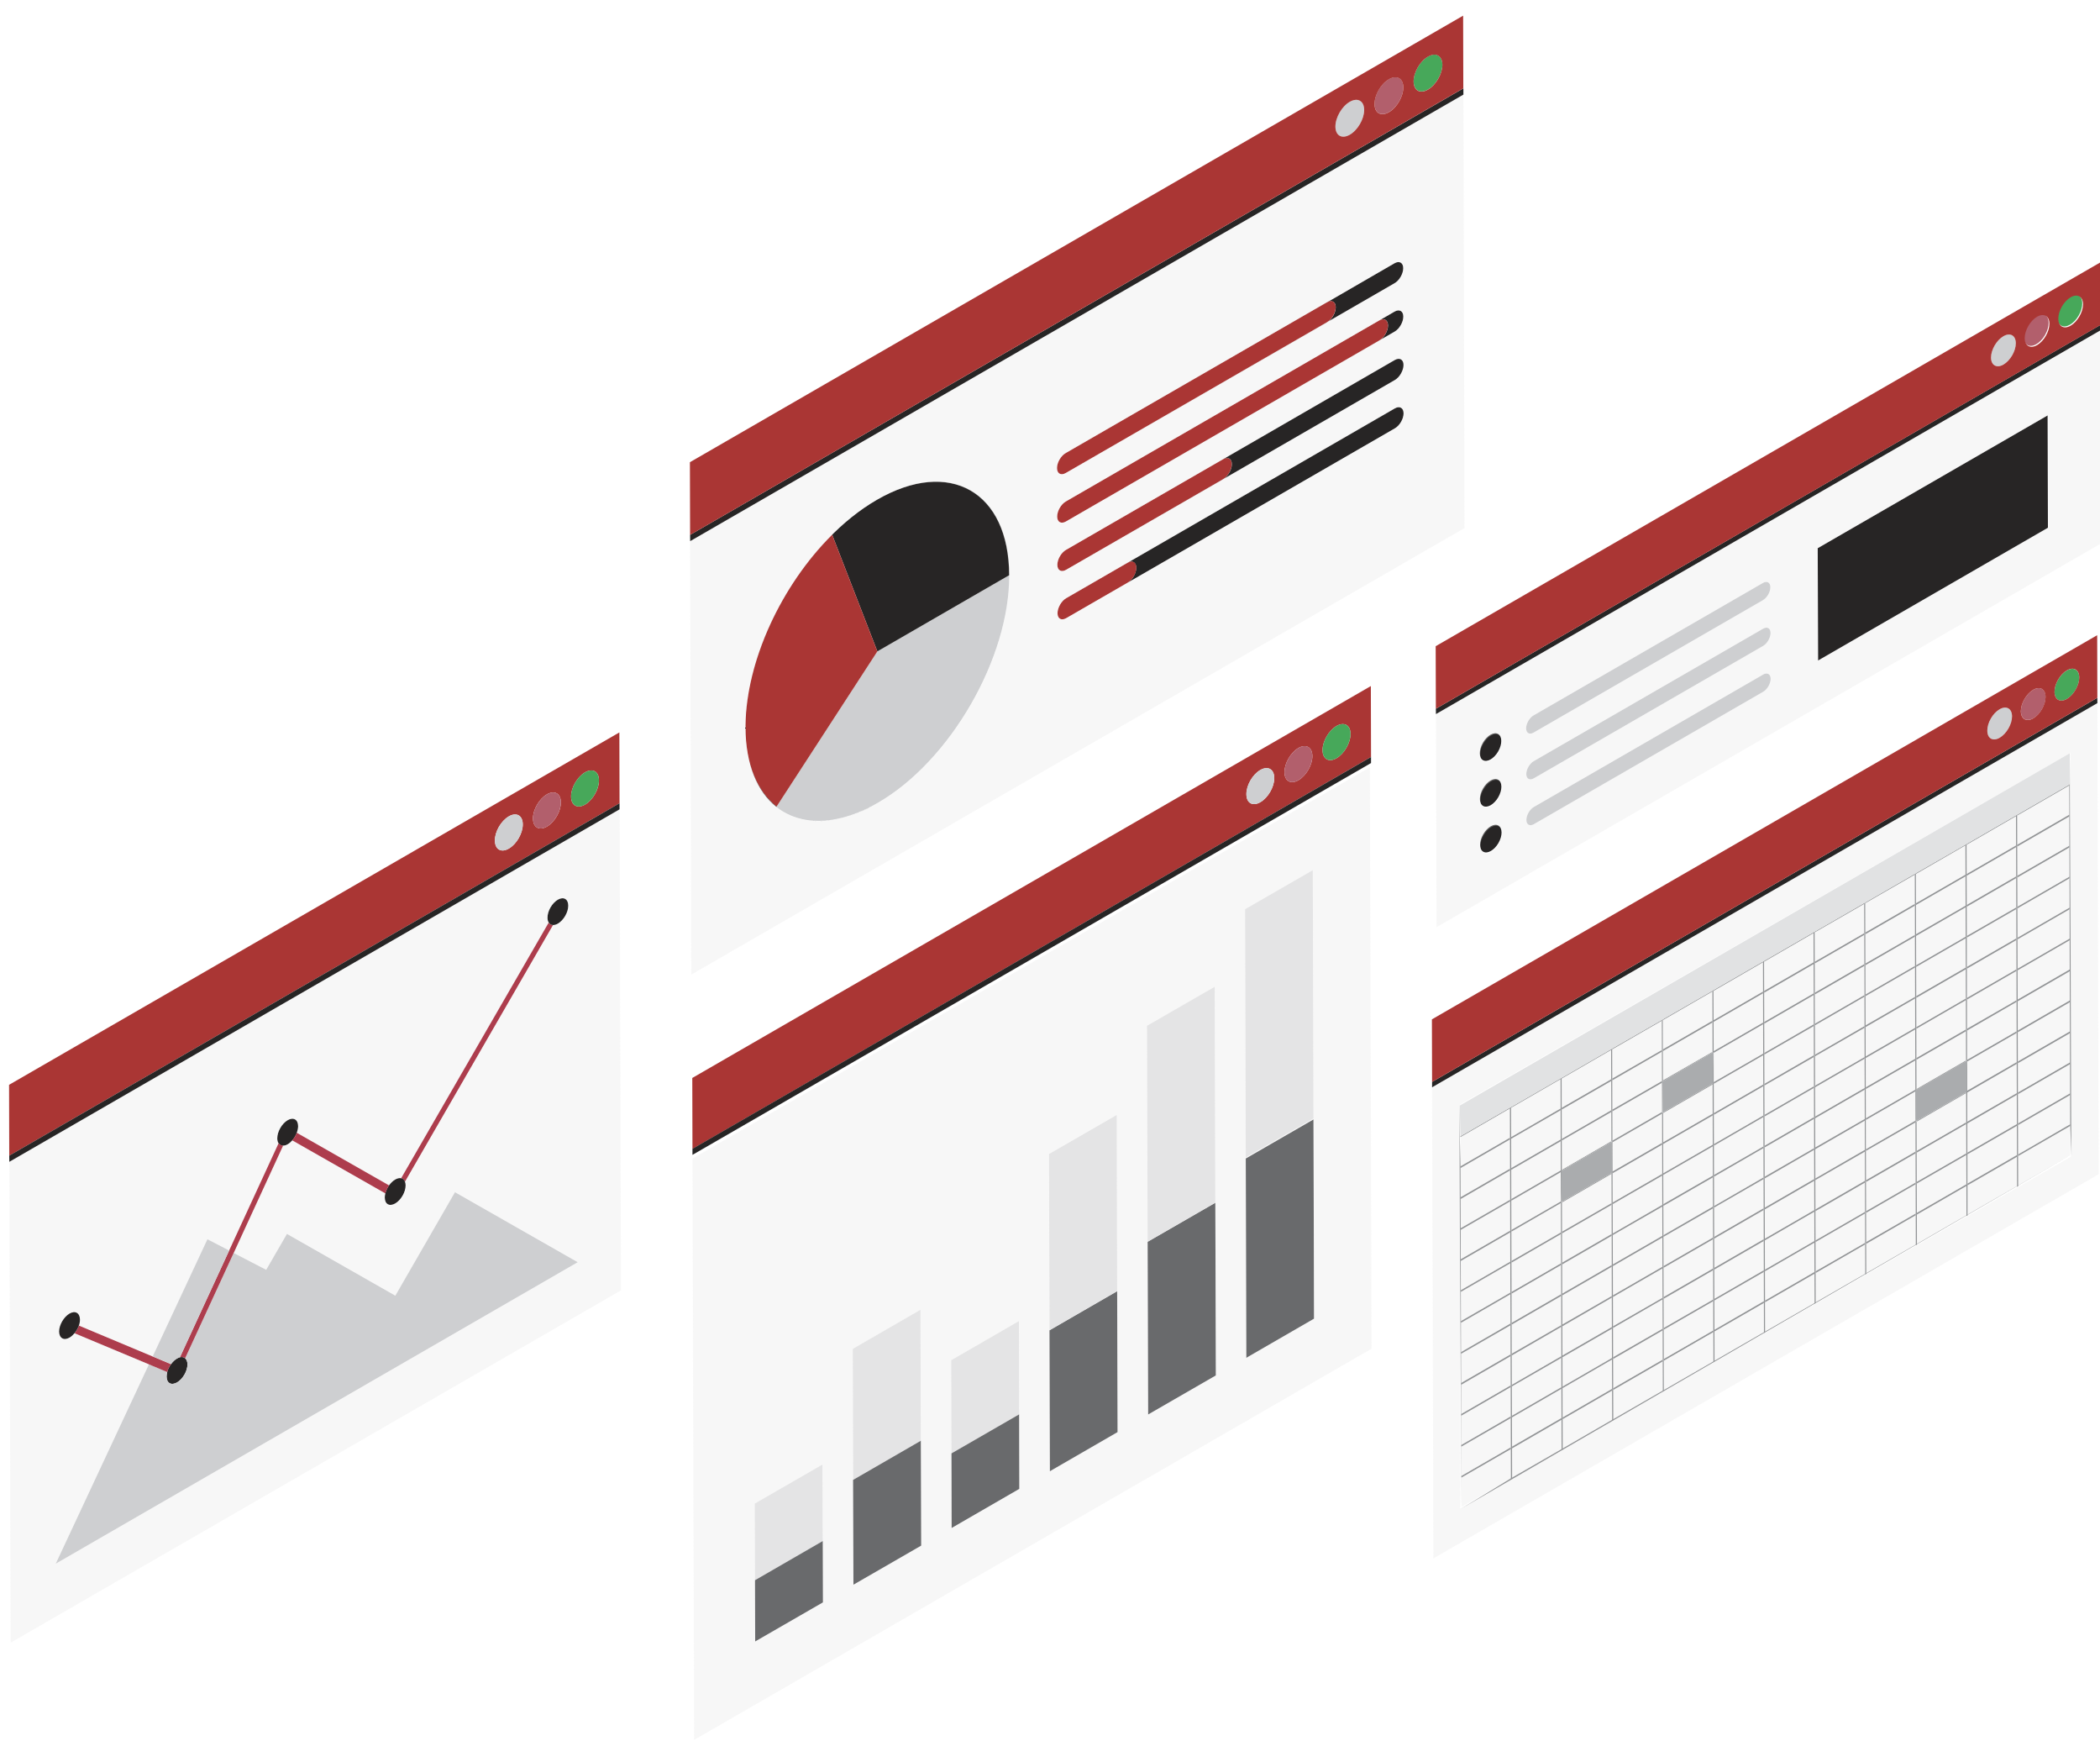 <?xml version="1.0" encoding="utf-8"?>
<!-- Generator: Adobe Illustrator 24.0.3, SVG Export Plug-In . SVG Version: 6.00 Build 0)  -->
<svg version="1.1" xmlns="http://www.w3.org/2000/svg" xmlns:xlink="http://www.w3.org/1999/xlink" x="0px" y="0px"
	 viewBox="0 0 238.73 198.41" style="enable-background:new 0 0 238.73 198.41;" xml:space="preserve">
<style type="text/css">
	.st0{fill:#272525;}
	.st1{fill:#AA3634;}
	.st2{enable-background:new    ;}
	.st3{fill:#CECFD1;}
	.st4{opacity:0.31;fill:#E6E6E7;}
	.st5{fill:#B25F6C;}
	.st6{fill:#47A85A;}
	.st7{fill:#AD3D4D;}
	.st8{fill:#E4E4E5;}
	.st9{fill:#696A6C;}
	.st10{fill:#929496;}
	.st11{fill:#AAACAE;}
	.st12{fill:#E1E2E3;}
</style>
<g id="BACKGROUND">
</g>
<g id="OBJECTS">
	<g id="Capa_4">
	</g>
	<g>
		<g>
			<g>
				<path class="st0" d="M99.59,91.36c0.07-0.04,0.13-0.08,0.2-0.11C99.72,91.29,99.65,91.33,99.59,91.36
					C99.59,91.36,99.59,91.36,99.59,91.36z"/>
			</g>
			<g>
				<path class="st0" d="M99.19,91.58c0.04-0.02,0.08-0.04,0.12-0.06c0.02-0.01,0.04-0.02,0.05-0.03c-0.07,0.04-0.14,0.08-0.21,0.11
					C99.16,91.6,99.18,91.59,99.19,91.58z"/>
			</g>
			<g>
				<path class="st0" d="M158.57,46.41c0.54-0.31,0.99-0.06,0.99,0.57c0,0.62-0.44,1.39-0.99,1.7l-37.37,21.58
					c-0.54,0.31-0.99,0.07-0.99-0.56c0,0.62,0.45,0.87,0.99,0.56l6.98-4.03c0.54-0.31,0.99-1.08,0.99-1.7
					c0-0.62-0.45-0.88-0.99-0.57L158.57,46.41z"/>
			</g>
			<g>
				<path class="st1" d="M139.04,52.19c0.55-0.32,0.99-0.07,0.99,0.56c0,0.62-0.44,1.39-0.99,1.71l-17.85,10.3
					c-0.54,0.31-0.99,0.06-0.99-0.57c0-0.62,0.44-1.39,0.99-1.7L139.04,52.19z"/>
			</g>
			<g class="st2">
				<g>
					<path class="st1" d="M128.19,63.95c0.54-0.31,0.99-0.06,0.99,0.57c0,0.62-0.44,1.39-0.99,1.7l-6.98,4.03
						c-0.54,0.31-0.99,0.07-0.99-0.56c0-0.62,0.44-1.4,0.99-1.71L128.19,63.95z"/>
				</g>
				<g>
					<path class="st3" d="M153.44,11.57c0.9-0.52,1.64-0.11,1.64,0.93c0,1.03-0.73,2.29-1.63,2.81s-1.64,0.11-1.64-0.93
						C151.81,13.35,152.54,12.09,153.44,11.57z"/>
				</g>
				<g>
					<path class="st0" d="M158.54,35.41c0.54-0.31,0.99-0.06,0.99,0.57c0,0.62-0.44,1.4-0.99,1.71l-37.37,21.58
						c-0.54,0.31-0.99,0.06-0.99-0.57c0,0.62,0.45,0.88,0.99,0.57L156.8,38.7c0.54-0.31,0.99-1.08,0.99-1.71s-0.45-0.88-0.99-0.57
						L158.54,35.41z"/>
				</g>
				<g>
					<path class="st1" d="M156.79,36.42c0.54-0.31,0.99-0.06,0.99,0.57s-0.44,1.4-0.99,1.71l-35.62,20.57
						c-0.54,0.31-0.99,0.06-0.99-0.57c0-0.62,0.44-1.4,0.99-1.71L156.79,36.42z"/>
				</g>
				<g>
					<path class="st0" d="M99.38,91.48c0,0,0.01,0,0.01-0.01c0.03-0.02,0.06-0.03,0.09-0.05C99.44,91.44,99.41,91.46,99.38,91.48z"
						/>
				</g>
				<g>
					<path class="st0" d="M158.53,29.92c0.54-0.31,0.99-0.07,0.99,0.56s-0.44,1.4-0.99,1.71l-37.37,21.58
						c-0.54,0.31-0.99,0.06-0.99-0.57c0,0.62,0.45,0.88,0.99,0.57l29.7-17.14c0.54-0.31,0.99-1.08,0.99-1.71
						c0-0.62-0.45-0.87-0.99-0.56L158.53,29.92z"/>
				</g>
				<g>
					<path class="st1" d="M150.85,34.35c0.54-0.31,0.99-0.07,0.99,0.56c0,0.62-0.44,1.4-0.99,1.71l-29.7,17.14
						c-0.54,0.31-0.99,0.06-0.99-0.57c0-0.62,0.44-1.39,0.99-1.7L150.85,34.35z"/>
				</g>
				<g>
					<path class="st0" d="M98.95,91.71c0.03-0.01,0.05-0.03,0.08-0.04c-0.01,0-0.02,0.01-0.03,0.01
						C98.98,91.69,98.96,91.7,98.95,91.71z"/>
				</g>
				<g>
					<path class="st3" d="M114.73,65.37c0.03,9.45-6.72,21.13-14.94,25.87c-0.07,0.04-0.13,0.08-0.2,0.11
						c-0.12,0.06-0.16,0.09-0.2,0.11c-0.12,0.07-0.16,0.09-0.2,0.11c-0.03,0.02-0.06,0.03-0.1,0.05c-0.03,0.02-0.06,0.03-0.1,0.05
						c-0.04,0.02-0.07,0.04-0.11,0.06c-0.03,0.01-0.05,0.03-0.08,0.04c-0.04,0.02-0.09,0.04-0.13,0.06
						c-0.11,0.05-0.16,0.08-0.21,0.1c-2.45,1.16-4.78,1.58-6.81,1.25c-0.08-0.01-0.1-0.02-0.13-0.02c-1.21-0.22-2.32-0.7-3.27-1.46
						l11.49-17.68L114.73,65.37z"/>
				</g>
				<g>
					<path class="st0" d="M99.52,91.4c0.01-0.01,0.03-0.01,0.04-0.02c-0.03,0.01-0.05,0.03-0.08,0.04
						C99.49,91.42,99.5,91.41,99.52,91.4z"/>
				</g>
				<g>
					<path class="st0" d="M99.15,91.6c-0.04,0.02-0.08,0.04-0.12,0.06c0.02-0.01,0.05-0.02,0.07-0.04
						C99.11,91.62,99.13,91.61,99.15,91.6z"/>
				</g>
				<g>
					<path class="st0" d="M99.69,56.8c8.27-4.78,15.01-0.94,15.04,8.57l-14.99,8.66L94.6,60.77c-5.53,5.49-9.34,13.53-9.8,20.47
						C85.4,72.02,91.83,61.34,99.69,56.8z"/>
				</g>
				<g>
					<path class="st1" d="M94.6,60.77l5.14,13.26L88.28,91.67c-2.19-1.73-3.52-4.82-3.53-8.99c0-0.1,0-0.21,0-0.31
						C84.86,75.15,88.78,66.55,94.6,60.77z"/>
				</g>
				<g>
					<path class="st4" d="M166.36,10.75L78.45,61.5l0.14,49.26l87.9-50.75L166.36,10.75z M99.79,91.25
						c-0.05,0.03-0.11,0.06-0.18,0.1c-0.01,0-0.01,0.01-0.02,0.01c-0.01,0-0.02,0.01-0.02,0.01c0,0-0.01,0-0.01,0.01
						c-0.04,0.02-0.08,0.04-0.13,0.07c-0.01,0.01-0.03,0.01-0.04,0.02c0,0-0.01,0-0.01,0.01c-0.01,0-0.01,0.01-0.02,0.01
						c-0.01,0-0.02,0.01-0.02,0.01c-0.08,0.04-0.11,0.06-0.15,0.08c-0.02,0.01-0.03,0.02-0.05,0.03c-0.04,0.02-0.08,0.04-0.12,0.06
						c-0.01,0.01-0.02,0.01-0.03,0.02c-0.02,0.01-0.03,0.02-0.05,0.03c-1.87,0.96-3.66,1.48-5.3,1.58c0,0,0,0,0,0
						c-0.12,0.01-0.23,0.01-0.35,0.01c-0.04,0-0.07,0-0.11,0c-0.09,0-0.19,0-0.28,0c-0.06,0-0.11,0-0.17,0c-0.06,0-0.12,0-0.17-0.01
						c-0.08,0-0.17-0.01-0.25-0.02c-0.05,0-0.1-0.01-0.15-0.01c-0.07-0.01-0.14-0.02-0.22-0.02c-0.08-0.01-0.16-0.02-0.24-0.03
						c-0.02,0-0.04,0-0.05-0.01c-0.02,0-0.03,0-0.04-0.01c0,0,0,0-0.01,0c-0.01,0-0.02,0-0.03-0.01c-0.01,0-0.03,0-0.04-0.01
						c-0.01,0-0.01,0-0.02,0c-0.23-0.04-0.45-0.09-0.67-0.15c-0.95-0.26-1.82-0.7-2.6-1.31l0,0c-2.18-1.73-3.49-4.82-3.51-9.02
						c0-0.1,0-0.21,0-0.37c0.14-9.44,6.77-20.79,14.94-25.51c8.27-4.78,15.01-0.94,15.04,8.57
						C114.76,74.88,108.06,86.47,99.79,91.25 M121.16,51.49l29.7-17.14l7.67-4.43c0.54-0.31,0.99-0.07,0.99,0.56
						c0,0.62-0.44,1.4-0.99,1.71l-37.37,21.58c-0.54,0.31-0.99,0.06-0.99-0.57C120.17,52.57,120.62,51.81,121.16,51.49
						 M121.17,56.99l35.62-20.57l1.75-1.01c0.54-0.31,0.99-0.06,0.99,0.57c0,0.62-0.44,1.4-0.99,1.71l-37.37,21.58
						c-0.54,0.31-0.99,0.06-0.99-0.57C120.19,58.07,120.63,57.3,121.17,56.99 M121.19,62.49l17.85-10.3l19.52-11.27
						c0.54-0.31,0.99-0.07,0.99,0.56s-0.44,1.4-0.99,1.71L121.2,64.76c-0.54,0.31-0.99,0.06-0.99-0.57
						C120.2,63.57,120.65,62.8,121.19,62.49 M158.58,48.68l-37.37,21.58c-0.54,0.31-0.99,0.07-0.99-0.56c0-0.62,0.44-1.4,0.99-1.71
						l6.98-4.03l30.38-17.54c0.54-0.31,0.99-0.06,0.99,0.57C159.57,47.6,159.12,48.36,158.58,48.68"/>
				</g>
				<g>
					<path class="st0" d="M158.56,40.92c0.54-0.31,0.99-0.07,0.99,0.56c0,0.62-0.44,1.4-0.99,1.71L121.2,64.76
						c-0.54,0.31-0.99,0.06-0.99-0.57c0,0.62,0.45,0.88,0.99,0.57l17.85-10.3c0.55-0.32,0.99-1.08,0.99-1.71
						c0-0.62-0.44-0.88-0.99-0.56L158.56,40.92z"/>
				</g>
				<g>
					<path class="st0" d="M98.81,91.78c0.03-0.01,0.05-0.03,0.08-0.04c0.02-0.01,0.04-0.02,0.06-0.03
						c-2.68,1.37-5.17,1.84-7.29,1.49c2.03,0.33,4.36-0.09,6.79-1.24c0.01,0,0.02-0.01,0.02-0.01c0.05-0.02,0.1-0.05,0.15-0.07
						c0.02-0.01,0.04-0.02,0.06-0.03C98.72,91.82,98.76,91.8,98.81,91.78z"/>
				</g>
				<g>
					<path class="st0" d="M88.26,91.7c-2.18-1.73-3.49-4.82-3.51-9.02c0.01,4.17,1.34,7.25,3.53,8.99L88.26,91.7z"/>
				</g>
				<g>
					<path class="st0" d="M84.76,81.93c0,0.13-0.01,0.26-0.01,0.39C84.75,82.19,84.76,82.06,84.76,81.93z"/>
				</g>
				<g>
					<path class="st0" d="M84.77,81.76c0,0.06,0,0.11-0.01,0.17C84.76,81.87,84.77,81.81,84.77,81.76z"/>
				</g>
				<g>
					<path class="st0" d="M84.78,81.55c0,0.07-0.01,0.14-0.01,0.2C84.77,81.69,84.78,81.62,84.78,81.55z"/>
				</g>
				<g>
					<path class="st0" d="M84.79,81.32c0,0.08-0.01,0.15-0.01,0.23C84.78,81.48,84.79,81.4,84.79,81.32z"/>
				</g>
				<g>
					<polygon class="st0" points="166.36,10.04 166.36,10.75 78.46,61.5 78.45,60.79 					"/>
				</g>
			</g>
			<g>
				<path class="st5" d="M157.89,9c0.9-0.52,1.64-0.11,1.64,0.93c0,1.03-0.73,2.29-1.63,2.81c-0.91,0.52-1.64,0.11-1.64-0.93
					C156.25,10.78,156.98,9.52,157.89,9z"/>
			</g>
			<g>
				<path class="st6" d="M162.33,6.43c0.9-0.52,1.64-0.11,1.64,0.93c0,1.03-0.73,2.29-1.63,2.81c-0.91,0.52-1.64,0.11-1.64-0.93
					C160.7,8.21,161.42,6.96,162.33,6.43z"/>
			</g>
			<g>
				<path class="st1" d="M78.43,52.53l87.9-50.75l0.02,8.26l-87.9,50.75L78.43,52.53z M153.45,15.31c0.9-0.52,1.63-1.78,1.63-2.81
					c0-1.04-0.74-1.45-1.64-0.93c-0.9,0.52-1.63,1.78-1.63,2.82C151.82,15.42,152.55,15.83,153.45,15.31 M157.9,12.75
					c0.9-0.52,1.63-1.78,1.63-2.81c0-1.04-0.74-1.45-1.64-0.93c-0.91,0.52-1.63,1.78-1.63,2.82
					C156.26,12.86,156.99,13.27,157.9,12.75 M162.34,10.18c0.9-0.52,1.63-1.78,1.63-2.81c0-1.04-0.74-1.45-1.64-0.93
					c-0.91,0.52-1.63,1.78-1.63,2.82C160.7,10.29,161.43,10.71,162.34,10.18"/>
			</g>
		</g>
	</g>
	<g>
		<g>
			<g>
				<path class="st0" d="M20.13,154.39c0.12-0.07,0.23-0.11,0.33-0.14c0.24-0.06,0.44-0.01,0.59,0.12c0.16,0.14,0.26,0.38,0.26,0.7
					c0,0.75-0.53,1.66-1.18,2.04c-0.66,0.38-1.19,0.08-1.19-0.67c0-0.17,0.03-0.34,0.07-0.52c0.08-0.31,0.24-0.62,0.43-0.89
					C19.64,154.76,19.87,154.54,20.13,154.39z"/>
			</g>
			<g class="st2">
				<g>
					<path class="st7" d="M62.37,104.85c0.11,0.18,0.29,0.28,0.5,0.28L46.04,134.3c-0.09-0.22-0.24-0.35-0.44-0.4L62.37,104.85z"/>
				</g>
				<g>
					<path class="st0" d="M44.93,134.05c0.25-0.14,0.48-0.19,0.67-0.15c0.2,0.04,0.35,0.18,0.44,0.4c0.05,0.12,0.07,0.26,0.07,0.43
						c0,0.75-0.53,1.66-1.18,2.04c-0.66,0.38-1.19,0.08-1.19-0.67c0-0.15,0.02-0.31,0.06-0.47c0.08-0.31,0.23-0.63,0.42-0.91
						C44.42,134.44,44.66,134.21,44.93,134.05z"/>
				</g>
				<g>
					<path class="st0" d="M63.41,102.25c0.66-0.38,1.19-0.08,1.19,0.68c0,0.75-0.53,1.66-1.18,2.04c-0.2,0.11-0.38,0.16-0.54,0.16
						c-0.21,0-0.39-0.1-0.5-0.28c-0.09-0.14-0.14-0.32-0.14-0.55C62.23,103.54,62.76,102.63,63.41,102.25z"/>
				</g>
				<g>
					<path class="st1" d="M1.03,123.29l69.38-40.05l0.02,8.05L1.05,131.34L1.03,123.29z M57.85,96.44c0.88-0.51,1.59-1.74,1.58-2.75
						c0-1.01-0.71-1.42-1.59-0.91c-0.88,0.51-1.59,1.74-1.58,2.74C56.26,96.54,56.97,96.95,57.85,96.44 M62.18,93.94
						c0.88-0.51,1.59-1.74,1.58-2.75c0-1.01-0.71-1.42-1.59-0.91c-0.88,0.51-1.59,1.74-1.58,2.74
						C60.59,94.04,61.3,94.45,62.18,93.94 M66.51,91.44c0.88-0.51,1.59-1.74,1.58-2.75c0-1.01-0.71-1.42-1.59-0.91
						c-0.87,0.51-1.59,1.74-1.58,2.74C64.92,91.54,65.63,91.95,66.51,91.44"/>
				</g>
				<g>
					<path class="st6" d="M66.5,87.78c0.88-0.51,1.59-0.1,1.59,0.91c0,1.01-0.7,2.24-1.58,2.75c-0.87,0.51-1.59,0.1-1.59-0.92
						C64.91,89.52,65.62,88.29,66.5,87.78z"/>
				</g>
				<g>
					<path class="st5" d="M62.17,90.28c0.88-0.51,1.59-0.1,1.59,0.91c0,1.01-0.7,2.24-1.58,2.75c-0.88,0.51-1.59,0.1-1.59-0.92
						C60.58,92.02,61.29,90.79,62.17,90.28z"/>
				</g>
				<g>
					<path class="st3" d="M57.84,92.78c0.88-0.51,1.59-0.1,1.59,0.91c0,1.01-0.7,2.24-1.58,2.75c-0.88,0.51-1.59,0.1-1.59-0.92
						C56.25,94.52,56.96,93.29,57.84,92.78z"/>
				</g>
				<g>
					<path class="st3" d="M51.72,135.49l13.96,7.96L6.33,177.72l10.6-22.67l2.08,0.87c-0.05,0.18-0.07,0.35-0.07,0.52
						c0,0.75,0.53,1.05,1.19,0.67c0.65-0.38,1.18-1.29,1.18-2.04c0-0.32-0.1-0.56-0.26-0.7l5.52-11.97l3.69,1.91l2.36-4.08
						l12.32,7.02L51.72,135.49z"/>
				</g>
				<g>
					<path class="st0" d="M32.7,127.31c0.65-0.38,1.19-0.08,1.19,0.68c0,0.24-0.06,0.5-0.15,0.76c-0.12,0.31-0.3,0.61-0.52,0.86
						c-0.16,0.18-0.33,0.33-0.51,0.43c-0.18,0.11-0.36,0.16-0.52,0.16c-0.22,0-0.4-0.09-0.52-0.26c-0.1-0.14-0.15-0.33-0.15-0.57
						C31.52,128.6,32.05,127.69,32.7,127.31z"/>
				</g>
				<g>
					<path class="st7" d="M8.97,150.65l8.38,3.51l2.09,0.88c-0.2,0.27-0.35,0.58-0.43,0.89l-2.08-0.87l-8.45-3.53
						C8.69,151.26,8.86,150.96,8.97,150.65z"/>
				</g>
				<g>
					<path class="st4" d="M1.06,132.04l69.38-40.05l0.15,54.66L1.21,186.69L1.06,132.04z M6.33,177.72l59.36-34.27l-13.96-7.96
						l-6.78,11.76l-12.32-7.02l-2.36,4.08l-3.69-1.91l5.62-12.2c0.16,0,0.33-0.05,0.52-0.16c0.18-0.11,0.36-0.26,0.51-0.43
						l10.58,6.03c-0.04,0.16-0.06,0.32-0.06,0.47c0,0.75,0.53,1.05,1.19,0.67c0.65-0.38,1.18-1.29,1.18-2.04
						c0-0.17-0.03-0.31-0.07-0.43l16.84-29.17c0.16,0,0.35-0.05,0.54-0.16c0.66-0.38,1.19-1.29,1.18-2.04
						c0-0.76-0.53-1.06-1.19-0.68c-0.65,0.38-1.18,1.29-1.18,2.05c0,0.23,0.05,0.41,0.14,0.55L45.6,133.91
						c-0.19-0.04-0.42,0-0.67,0.15c-0.26,0.15-0.51,0.39-0.7,0.67l-10.49-5.98c0.1-0.25,0.15-0.51,0.15-0.76
						c0-0.76-0.54-1.05-1.19-0.68c-0.65,0.38-1.18,1.29-1.18,2.05c0,0.24,0.06,0.43,0.15,0.57l-5.62,12.2l-2.47-1.28l-6.22,13.31
						l-8.38-3.51c0.08-0.23,0.12-0.46,0.12-0.67c0-0.75-0.53-1.06-1.19-0.68s-1.18,1.3-1.18,2.05c0,0.75,0.53,1.05,1.19,0.68
						c0.21-0.12,0.4-0.29,0.57-0.5l8.45,3.53L6.33,177.72"/>
				</g>
				<g>
					<path class="st7" d="M33.22,129.6c0.22-0.25,0.4-0.55,0.52-0.86l10.49,5.98c-0.19,0.28-0.34,0.6-0.42,0.91L33.22,129.6z"/>
				</g>
				<g>
					<path class="st7" d="M31.67,129.93c0.12,0.17,0.3,0.27,0.52,0.26l-5.62,12.2l-5.52,11.97c-0.15-0.13-0.36-0.17-0.59-0.12
						l5.59-12.12L31.67,129.93z"/>
				</g>
				<g>
					<path class="st3" d="M20.13,154.39c-0.25,0.15-0.49,0.37-0.68,0.64l-2.09-0.88l6.22-13.31l2.47,1.28l-5.59,12.12
						C20.35,154.28,20.24,154.32,20.13,154.39z"/>
				</g>
				<g>
					<path class="st0" d="M7.9,149.29c0.65-0.38,1.18-0.07,1.19,0.68c0,0.22-0.04,0.45-0.12,0.67c-0.11,0.31-0.28,0.61-0.49,0.87
						c-0.17,0.2-0.36,0.38-0.57,0.5c-0.65,0.38-1.18,0.07-1.19-0.68C6.72,150.59,7.25,149.67,7.9,149.29z"/>
				</g>
				<g>
					<polygon class="st0" points="70.43,91.29 70.43,91.98 1.06,132.04 1.05,131.34 					"/>
				</g>
			</g>
		</g>
	</g>
	<g>
		<g>
			<g>
				<path class="st3" d="M200.41,66.25c0.47-0.27,0.85-0.05,0.85,0.49c0,0.54-0.38,1.2-0.85,1.47l-26.07,15.05
					c-0.47,0.27-0.85,0.05-0.85-0.49c0-0.54,0.38-1.2,0.85-1.47L200.41,66.25z"/>
			</g>
			<g>
				<path class="st3" d="M200.44,76.66c0.47-0.27,0.85-0.05,0.85,0.49c0,0.54-0.38,1.2-0.85,1.47l-26.07,15.05
					c-0.47,0.27-0.85,0.05-0.85-0.49c0-0.54,0.38-1.2,0.85-1.47L200.44,76.66z"/>
			</g>
			<g>
				<path class="st3" d="M200.43,71.45c0.47-0.27,0.85-0.05,0.85,0.49c0,0.54-0.38,1.2-0.85,1.47l-26.07,15.05
					c-0.47,0.27-0.85,0.05-0.85-0.49c0-0.54,0.38-1.2,0.85-1.47L200.43,71.45z"/>
			</g>
			<g>
				<polygon class="st0" points="232.78,47.21 232.81,59.98 206.68,75.07 206.64,62.3 				"/>
			</g>
			<g>
				<polygon class="st0" points="238.86,36.88 238.86,37.5 163.24,81.16 163.23,80.55 				"/>
			</g>
			<g>
				<path class="st3" d="M227.75,38.2c0.77-0.45,1.41-0.08,1.41,0.8c0,0.9-0.63,1.98-1.4,2.42c-0.78,0.45-1.41,0.1-1.42-0.8
					C226.34,39.74,226.97,38.65,227.75,38.2z"/>
			</g>
			<g>
				
					<ellipse transform="matrix(0.502 -0.865 0.865 0.502 82.703 218.93)" class="st5" cx="231.57" cy="37.61" rx="1.98" ry="1.15"/>
			</g>
			<g>
				
					<ellipse transform="matrix(0.502 -0.865 0.865 0.502 86.516 221.139)" class="st6" cx="235.4" cy="35.4" rx="1.98" ry="1.15"/>
			</g>
			<g>
				<path class="st1" d="M163.21,73.44l75.63-43.66l0.02,7.11l-75.63,43.66L163.21,73.44z M227.76,41.43
					c0.77-0.45,1.4-1.53,1.4-2.42c0-0.89-0.64-1.25-1.41-0.8c-0.78,0.45-1.41,1.54-1.41,2.43
					C226.35,41.52,226.98,41.88,227.76,41.43 M231.58,39.22c0.78-0.45,1.4-1.53,1.4-2.42c0-0.89-0.63-1.25-1.41-0.8
					c-0.77,0.45-1.4,1.54-1.4,2.42C230.17,39.31,230.8,39.67,231.58,39.22 M235.4,37.01c0.77-0.45,1.4-1.53,1.4-2.42
					c0-0.89-0.64-1.25-1.41-0.8c-0.78,0.45-1.4,1.54-1.4,2.42C234,37.11,234.62,37.46,235.4,37.01"/>
			</g>
			<g>
				
					<ellipse transform="matrix(0.502 -0.865 0.865 0.502 10.829 188.838)" class="st0" cx="169.49" cy="85.01" rx="1.72" ry="1"/>
			</g>
			<g>
				
					<ellipse transform="matrix(0.502 -0.865 0.865 0.502 6.338 191.438)" class="st0" cx="169.5" cy="90.21" rx="1.72" ry="1"/>
			</g>
			<g>
				
					<ellipse transform="matrix(0.502 -0.865 0.865 0.502 1.842 194.043)" class="st0" cx="169.52" cy="95.42" rx="1.72" ry="1"/>
			</g>
			<g>
				<path class="st4" d="M163.24,81.16l75.63-43.66l0.07,24.21l-75.63,43.66L163.24,81.16z M232.81,59.98l-0.04-12.77L206.64,62.3
					l0.04,12.77L232.81,59.98 M200.43,73.41c0.47-0.27,0.85-0.93,0.85-1.47c0-0.54-0.39-0.76-0.85-0.49L174.36,86.5
					c-0.47,0.27-0.85,0.93-0.85,1.47c0,0.54,0.39,0.75,0.85,0.49L200.43,73.41 M200.42,68.2c0.47-0.27,0.85-0.93,0.85-1.47
					c0-0.54-0.39-0.75-0.85-0.49L174.35,81.3c-0.47,0.27-0.85,0.93-0.85,1.47c0,0.54,0.39,0.75,0.85,0.49L200.42,68.2 M200.45,78.61
					c0.47-0.27,0.85-0.93,0.85-1.47c0-0.54-0.39-0.75-0.85-0.49l-26.07,15.05c-0.47,0.27-0.85,0.93-0.85,1.47
					c0,0.54,0.39,0.75,0.85,0.49L200.45,78.61 M169.49,86.41c0.68-0.39,1.22-1.34,1.22-2.11c0-0.78-0.55-1.09-1.22-0.7
					c-0.67,0.39-1.22,1.33-1.22,2.11C168.27,86.48,168.82,86.8,169.49,86.41 M169.52,96.82c0.68-0.39,1.22-1.33,1.22-2.11
					c0-0.78-0.55-1.09-1.22-0.7c-0.67,0.39-1.22,1.33-1.22,2.11C168.3,96.9,168.85,97.21,169.52,96.82 M169.51,91.61
					c0.68-0.39,1.22-1.33,1.22-2.11c0-0.77-0.55-1.09-1.22-0.7c-0.67,0.39-1.22,1.33-1.22,2.11C168.29,91.69,168.84,92,169.51,91.61
					"/>
			</g>
		</g>
	</g>
	<g>
		<g>
			<g>
				<polygon class="st8" points="115.83,150.14 115.86,160.74 108.16,165.18 108.18,173.66 115.88,169.21 108.18,173.66 
					108.13,154.59 				"/>
			</g>
			<g>
				<polygon class="st9" points="115.86,160.74 115.88,169.21 108.18,173.66 108.16,165.18 				"/>
			</g>
			<g class="st2">
				<g>
					<polygon class="st9" points="149.32,127.22 149.38,149.87 141.68,154.32 141.62,131.66 					"/>
				</g>
				<g>
					<polygon class="st9" points="138.16,136.69 138.22,156.32 130.52,160.76 130.46,141.13 					"/>
				</g>
				<g>
					<polygon class="st9" points="127,146.74 127.05,162.76 119.35,167.21 119.3,151.19 					"/>
				</g>
				<g>
					<polygon class="st8" points="126.95,126.71 127,146.74 119.3,151.19 119.35,167.21 127.05,162.76 119.35,167.21 119.25,131.15 
											"/>
				</g>
				<g>
					<polygon class="st8" points="104.64,148.85 104.68,163.74 96.98,168.19 97.02,180.1 104.72,175.66 97.02,180.1 96.94,153.3 
											"/>
				</g>
				<g>
					<path class="st4" d="M78.72,131.67l77.01-44.46l0.19,66.07l-77.01,44.46L78.72,131.67z M138.16,136.69l-0.07-24.55l-7.7,4.45
						l0.13,44.18l7.7-4.45L138.16,136.69 M127,146.74l-0.06-20.04l-7.7,4.45l0.1,36.06l7.7-4.45L127,146.74 M149.32,127.11
						l-0.08-28.22l-7.7,4.45l0.08,28.22L149.32,127.11 M104.68,163.74l-0.04-14.89l-7.7,4.45l0.08,26.81l7.7-4.45L104.68,163.74
						 M149.38,149.87l-0.06-22.65l-7.7,4.45l0.06,22.65L149.38,149.87 M115.86,160.74l-0.03-10.59l-7.7,4.45l0.05,19.07l7.7-4.45
						L115.86,160.74 M93.53,175.14l-0.02-8.71l-7.7,4.45l0.04,15.67l7.7-4.45L93.53,175.14"/>
				</g>
				<g>
					<polygon class="st8" points="149.24,98.89 149.32,127.11 141.62,131.55 141.54,103.33 					"/>
				</g>
				<g>
					<path class="st1" d="M78.7,122.51l77.14-44.54l0.02,8.06l-77.14,44.54L78.7,122.51z M151.94,86.17
						c0.88-0.51,1.59-1.74,1.59-2.75c0-1.01-0.72-1.42-1.6-0.91c-0.87,0.51-1.59,1.74-1.58,2.75
						C150.35,86.27,151.06,86.68,151.94,86.17 M147.61,88.67c0.88-0.51,1.59-1.74,1.58-2.74c0-1.01-0.71-1.42-1.59-0.92
						c-0.87,0.51-1.59,1.74-1.58,2.75C146.02,88.77,146.74,89.18,147.61,88.67 M143.28,91.17c0.88-0.51,1.59-1.74,1.58-2.74
						c0-1.01-0.71-1.42-1.59-0.92c-0.88,0.51-1.59,1.74-1.58,2.75C141.69,91.27,142.4,91.68,143.28,91.17"/>
				</g>
				<g>
					<path class="st6" d="M151.93,82.51c0.88-0.51,1.6-0.1,1.6,0.91c0,1.01-0.71,2.24-1.59,2.75c-0.87,0.51-1.59,0.1-1.59-0.91
						C150.34,84.25,151.05,83.02,151.93,82.51z"/>
				</g>
				<g>
					<polygon class="st8" points="138.09,112.14 138.16,136.69 130.46,141.13 130.52,160.76 138.22,156.32 130.52,160.76 
						130.39,116.58 					"/>
				</g>
				<g>
					<path class="st5" d="M147.6,85.01c0.88-0.51,1.59-0.1,1.59,0.92c0,1.01-0.7,2.24-1.58,2.74c-0.87,0.51-1.59,0.1-1.59-0.91
						C146.01,86.75,146.73,85.52,147.6,85.01z"/>
				</g>
				<g>
					<path class="st3" d="M143.27,87.51c0.88-0.51,1.59-0.1,1.59,0.92c0,1.01-0.7,2.24-1.58,2.74c-0.88,0.51-1.59,0.1-1.59-0.91
						C141.68,89.25,142.39,88.02,143.27,87.51z"/>
				</g>
				<g>
					<polygon class="st0" points="155.86,86.03 155.86,86.72 78.72,131.25 78.72,130.56 					"/>
				</g>
			</g>
			<g>
				<polygon class="st8" points="93.5,166.44 93.53,175.14 85.83,179.59 85.85,186.55 93.55,182.11 85.85,186.55 85.8,170.88 				
					"/>
			</g>
			<g>
				<polygon class="st9" points="93.53,175.14 93.55,182.11 85.85,186.55 85.83,179.59 				"/>
			</g>
			<g>
				<polygon class="st9" points="104.68,163.74 104.72,175.66 97.02,180.1 96.98,168.19 				"/>
			</g>
		</g>
	</g>
	<g>
		<g>
			<g>
				<polygon class="st4" points="183.35,143.7 183.34,140.37 188.97,137.13 188.98,140.45 				"/>
			</g>
			<g>
				<polygon class="st10" points="194.84,130.21 194.84,130.02 200.46,126.77 200.46,126.96 				"/>
			</g>
			<g>
				<polygon class="st10" points="194.86,137.25 194.86,137.06 200.48,133.81 200.48,134.01 				"/>
			</g>
			<g>
				<polygon class="st10" points="183.35,143.9 183.35,143.7 188.98,140.45 188.98,140.65 				"/>
			</g>
			<g>
				<polygon class="st10" points="183.36,147.41 183.36,147.21 188.99,143.96 188.99,144.16 				"/>
			</g>
			<g>
				<polygon class="st10" points="183.37,150.93 183.37,150.73 189,147.49 189,147.68 				"/>
			</g>
			<g>
				<polygon class="st10" points="171.87,157.57 171.87,157.38 177.49,154.13 177.49,154.33 				"/>
			</g>
			<g class="st2">
				<g>
					<polygon class="st10" points="229.42,131.2 235.34,127.77 235.34,127.97 229.42,131.39 					"/>
				</g>
				<g>
					<polygon class="st4" points="229.42,131.2 229.41,127.87 235.33,124.45 235.34,127.77 					"/>
				</g>
				<g>
					<polygon class="st4" points="223.67,138.04 223.67,134.71 229.29,131.47 229.3,134.79 					"/>
				</g>
				<g>
					<polygon class="st4" points="229.41,127.68 229.4,124.36 235.32,120.94 235.33,124.26 					"/>
				</g>
				<g>
					<polygon class="st10" points="229.4,124.16 235.32,120.74 235.32,120.94 229.4,124.36 					"/>
				</g>
				<g>
					<polygon class="st4" points="223.66,134.52 223.66,131.19 229.28,127.95 229.29,131.27 					"/>
				</g>
				<g>
					<polygon class="st10" points="223.66,131.19 223.65,131 229.28,127.75 229.28,127.95 					"/>
				</g>
				<g>
					<polygon class="st4" points="229.4,124.16 229.39,120.84 235.31,117.42 235.32,120.74 					"/>
				</g>
				<g>
					<polygon class="st4" points="217.92,141.36 217.91,138.04 223.54,134.79 223.55,138.11 					"/>
				</g>
				<g>
					<polygon class="st10" points="217.91,138.04 217.91,137.84 223.54,134.59 223.54,134.79 					"/>
				</g>
				<g>
					<polygon class="st4" points="223.65,131 223.65,127.68 229.27,124.43 229.28,127.75 					"/>
				</g>
				<g>
					<polygon class="st10" points="223.65,127.68 223.64,127.48 229.27,124.23 229.27,124.43 					"/>
				</g>
				<g>
					<polygon class="st4" points="229.39,120.64 229.38,117.32 235.3,113.9 235.31,117.22 					"/>
				</g>
				<g>
					<polygon class="st4" points="217.91,137.84 217.9,134.51 223.53,131.27 223.54,134.59 					"/>
				</g>
				<g>
					<polygon class="st4" points="223.64,127.48 223.64,124.16 229.26,120.91 229.27,124.23 					"/>
				</g>
				<g>
					<polygon class="st4" points="229.38,117.12 229.37,113.8 235.29,110.38 235.3,113.7 					"/>
				</g>
				<g>
					<polygon class="st4" points="212.16,144.68 212.15,141.36 217.78,138.11 217.79,141.44 					"/>
				</g>
				<g>
					<polygon class="st4" points="217.9,134.32 217.89,131 223.52,127.75 223.53,131.08 					"/>
				</g>
				<g>
					<polygon class="st10" points="217.89,131 217.89,130.8 223.52,127.55 223.52,127.75 					"/>
				</g>
				<g>
					<polygon class="st4" points="223.63,123.96 223.63,120.64 229.25,117.4 229.26,120.71 					"/>
				</g>
				<g>
					<polygon class="st10" points="223.63,120.64 223.62,120.45 229.25,117.2 229.25,117.4 					"/>
				</g>
				<g>
					<polygon class="st4" points="229.37,113.6 229.36,110.28 235.28,106.86 235.29,110.18 					"/>
				</g>
				<g>
					<polygon class="st10" points="229.36,110.09 235.28,106.67 235.28,106.86 229.36,110.28 					"/>
				</g>
				<g>
					<polygon class="st4" points="212.15,141.16 212.14,137.84 217.77,134.59 217.78,137.92 					"/>
				</g>
				<g>
					<polygon class="st4" points="217.89,130.8 217.88,127.48 223.51,124.23 223.52,127.55 					"/>
				</g>
				<g>
					<polygon class="st10" points="217.88,127.48 217.88,127.38 223.51,124.14 223.51,124.23 					"/>
				</g>
				<g>
					<polygon class="st4" points="223.62,120.45 223.62,117.12 229.24,113.87 229.25,117.2 					"/>
				</g>
				<g>
					<polygon class="st4" points="229.36,110.09 229.35,106.76 235.27,103.34 235.28,106.67 					"/>
				</g>
				<g>
					<polygon class="st10" points="229.35,106.57 235.27,103.15 235.27,103.34 229.35,106.76 					"/>
				</g>
				<g>
					<polygon class="st4" points="206.41,148.01 206.4,144.68 212.03,141.43 212.04,144.76 					"/>
				</g>
				<g>
					<polygon class="st10" points="206.4,144.68 206.4,144.48 212.03,141.24 212.03,141.43 					"/>
				</g>
				<g>
					<polygon class="st4" points="212.14,137.65 212.13,134.33 217.76,131.08 217.77,134.4 					"/>
				</g>
				<g>
					<polygon class="st4" points="223.61,116.92 223.61,113.6 229.23,110.35 229.24,113.68 					"/>
				</g>
				<g>
					<polygon class="st10" points="223.61,113.6 223.6,113.41 229.23,110.16 229.23,110.35 					"/>
				</g>
				<g>
					<polygon class="st4" points="229.35,106.57 229.34,103.24 235.26,99.82 235.27,103.15 					"/>
				</g>
				<g>
					<polygon class="st10" points="229.34,103.05 235.26,99.63 235.26,99.82 229.34,103.24 					"/>
				</g>
				<g>
					<polygon class="st4" points="206.4,144.48 206.39,141.16 212.02,137.91 212.03,141.24 					"/>
				</g>
				<g>
					<polygon class="st10" points="206.39,141.16 206.39,140.97 212.02,137.72 212.02,137.91 					"/>
				</g>
				<g>
					<polygon class="st4" points="212.13,134.13 212.12,130.8 217.75,127.56 217.76,130.88 					"/>
				</g>
				<g>
					<polygon class="st10" points="212.12,130.8 212.12,130.61 217.75,127.36 217.75,127.56 					"/>
				</g>
				<g>
					<polygon class="st4" points="217.87,123.77 217.86,120.44 223.49,117.2 223.5,120.52 					"/>
				</g>
				<g>
					<polygon class="st4" points="223.6,113.41 223.6,110.09 229.22,106.84 229.23,110.16 					"/>
				</g>
				<g>
					<polygon class="st10" points="223.6,110.09 223.59,109.89 229.22,106.64 229.22,106.84 					"/>
				</g>
				<g>
					<polygon class="st4" points="229.34,103.05 229.33,99.73 235.25,96.31 235.26,99.63 					"/>
				</g>
				<g>
					<polygon class="st10" points="229.33,99.53 235.25,96.11 235.25,96.31 229.33,99.73 					"/>
				</g>
				<g>
					<polygon class="st4" points="206.39,140.97 206.38,137.65 212.01,134.4 212.02,137.72 					"/>
				</g>
				<g>
					<polygon class="st10" points="212.11,127.29 212.11,127.09 217.74,123.84 217.74,124.04 					"/>
				</g>
				<g>
					<polygon class="st4" points="217.86,120.24 217.85,116.92 223.48,113.67 223.49,117 					"/>
				</g>
				<g>
					<polygon class="st10" points="217.85,116.92 217.85,116.73 223.48,113.48 223.48,113.67 					"/>
				</g>
				<g>
					<polygon class="st4" points="223.59,109.89 223.59,106.56 229.21,103.32 229.22,106.64 					"/>
				</g>
				<g>
					<polygon class="st4" points="229.33,99.53 229.32,96.21 235.24,92.79 235.25,96.11 					"/>
				</g>
				<g>
					<polygon class="st10" points="235.29,85.61 235.49,131.31 235.34,127.97 235.34,127.77 235.33,124.45 235.33,124.26 
						235.32,120.94 235.32,120.74 235.31,117.42 235.31,117.22 235.3,113.9 235.3,113.7 235.29,110.38 235.29,110.18 235.28,106.86 
						235.28,106.67 235.27,103.34 235.27,103.15 235.26,99.82 235.26,99.63 235.25,96.31 235.25,96.11 235.24,92.79 235.24,92.59 
						235.23,89.27 					"/>
				</g>
				<g>
					<polygon class="st4" points="200.65,147.81 200.64,144.48 206.26,141.23 206.27,144.56 					"/>
				</g>
				<g>
					<polygon class="st4" points="206.38,137.45 206.37,134.12 212,130.88 212.01,134.2 					"/>
				</g>
				<g>
					<polygon class="st4" points="212.11,127.09 212.1,123.77 217.73,120.52 217.74,123.84 					"/>
				</g>
				<g>
					<polygon class="st10" points="212.1,123.77 212.1,123.57 217.73,120.32 217.73,120.52 					"/>
				</g>
				<g>
					<polygon class="st4" points="217.85,116.73 217.84,113.41 223.47,110.16 223.48,113.48 					"/>
				</g>
				<g>
					<polygon class="st4" points="223.59,106.37 223.58,103.05 229.2,99.8 229.21,103.13 					"/>
				</g>
				<g>
					<polygon class="st4" points="229.32,96.01 229.31,92.69 235.23,89.27 235.24,92.59 					"/>
				</g>
				<g>
					<polygon class="st10" points="229.31,92.59 235.23,89.17 235.23,89.27 229.31,92.69 					"/>
				</g>
				<g>
					<polygon class="st4" points="194.91,154.65 194.9,151.32 200.52,148.08 200.53,151.4 					"/>
				</g>
				<g>
					<polygon class="st10" points="200.63,140.97 200.63,140.77 206.25,137.52 206.25,137.72 					"/>
				</g>
				<g>
					<polygon class="st4" points="206.37,133.93 206.36,130.61 211.99,127.36 212,130.68 					"/>
				</g>
				<g>
					<polygon class="st4" points="212.1,123.57 212.09,120.25 217.72,117 217.73,120.32 					"/>
				</g>
				<g>
					<polygon class="st4" points="217.84,113.21 217.83,109.89 223.46,106.64 223.47,109.96 					"/>
				</g>
				<g>
					<polygon class="st10" points="217.83,109.89 217.83,109.7 223.46,106.45 223.46,106.64 					"/>
				</g>
				<g>
					<polygon class="st4" points="223.58,102.85 223.57,99.53 229.19,96.28 229.2,99.6 					"/>
				</g>
				<g>
					<polygon class="st10" points="223.57,99.53 223.57,99.33 229.19,96.08 229.19,96.28 					"/>
				</g>
				<g>
					<polygon class="st4" points="194.9,151.13 194.89,147.8 200.51,144.56 200.52,147.88 					"/>
				</g>
				<g>
					<polygon class="st10" points="194.89,147.8 194.89,147.61 200.51,144.36 200.51,144.56 					"/>
				</g>
				<g>
					<polygon class="st4" points="200.63,140.77 200.62,137.45 206.24,134.2 206.25,137.52 					"/>
				</g>
				<g>
					<polygon class="st4" points="206.36,130.41 206.35,127.09 211.98,123.84 211.99,127.17 					"/>
				</g>
				<g>
					<polygon class="st10" points="206.35,127.09 206.35,126.89 211.98,123.64 211.98,123.84 					"/>
				</g>
				<g>
					<polygon class="st4" points="212.09,120.06 212.08,116.73 217.71,113.48 217.72,116.81 					"/>
				</g>
				<g>
					<polygon class="st4" points="217.83,109.7 217.82,106.37 223.45,103.12 223.46,106.45 					"/>
				</g>
				<g>
					<polygon class="st4" points="223.57,99.33 223.56,96.01 229.18,92.76 229.19,96.08 					"/>
				</g>
				<g>
					<polygon class="st10" points="189.14,154.65 189.14,154.45 194.77,151.2 194.77,151.4 					"/>
				</g>
				<g>
					<polygon class="st4" points="194.89,147.61 194.88,144.29 200.5,141.04 200.51,144.36 					"/>
				</g>
				<g>
					<polygon class="st4" points="200.62,137.25 200.61,133.93 206.23,130.68 206.24,134 					"/>
				</g>
				<g>
					<polygon class="st4" points="206.35,126.89 206.34,123.57 211.97,120.32 211.98,123.64 					"/>
				</g>
				<g>
					<polygon class="st10" points="206.34,123.57 206.34,123.38 211.97,120.13 211.97,120.32 					"/>
				</g>
				<g>
					<polygon class="st4" points="212.08,116.53 212.07,113.21 217.7,109.96 217.71,113.29 					"/>
				</g>
				<g>
					<polygon class="st10" points="212.07,113.21 212.07,113.02 217.7,109.77 217.7,109.96 					"/>
				</g>
				<g>
					<polygon class="st4" points="217.82,106.17 217.81,102.85 223.44,99.6 223.45,102.93 					"/>
				</g>
				<g>
					<polygon class="st10" points="217.81,102.85 217.81,102.65 223.44,99.4 223.44,99.6 					"/>
				</g>
				<g>
					<polygon class="st4" points="189.14,154.45 189.13,151.12 194.76,147.88 194.77,151.2 					"/>
				</g>
				<g>
					<polygon class="st4" points="194.88,144.09 194.87,140.77 200.49,137.52 200.5,140.84 					"/>
				</g>
				<g>
					<polygon class="st4" points="200.61,133.73 200.6,130.41 206.22,127.16 206.23,130.49 					"/>
				</g>
				<g>
					<polygon class="st10" points="200.6,130.41 200.6,130.21 206.22,126.96 206.22,127.16 					"/>
				</g>
				<g>
					<polygon class="st4" points="206.34,123.38 206.33,120.05 211.96,116.81 211.97,120.13 					"/>
				</g>
				<g>
					<polygon class="st10" points="206.33,120.05 206.33,119.86 211.96,116.61 211.96,116.81 					"/>
				</g>
				<g>
					<polygon class="st4" points="212.07,113.02 212.06,109.7 217.69,106.45 217.7,109.77 					"/>
				</g>
				<g>
					<polygon class="st10" points="212.06,109.7 212.06,109.5 217.69,106.25 217.69,106.45 					"/>
				</g>
				<g>
					<polygon class="st4" points="217.81,102.65 217.8,99.33 223.43,96.08 223.44,99.4 					"/>
				</g>
				<g>
					<polygon class="st10" points="217.8,99.23 217.8,99.33 217.81,102.65 217.81,102.85 217.82,106.17 217.82,106.37 217.83,109.7 
						217.83,109.89 217.84,113.21 217.84,113.41 217.85,116.73 217.85,116.92 217.86,120.24 217.86,120.44 217.87,123.77 
						217.87,123.86 217.81,127.42 217.88,127.48 217.89,130.8 217.89,131 217.9,134.32 217.9,134.51 217.91,137.84 217.91,138.04 
						217.92,141.36 217.92,141.45 217.79,141.53 217.79,141.44 217.78,138.11 217.78,137.92 217.77,134.59 217.77,134.4 
						217.76,131.08 217.76,130.88 217.75,127.56 217.75,127.36 217.74,124.04 217.74,123.84 217.73,120.52 217.73,120.32 
						217.72,117 217.72,116.81 217.71,113.48 217.71,113.29 217.7,109.96 217.7,109.77 217.69,106.45 217.69,106.25 217.68,102.93 
						217.68,102.73 217.67,99.41 217.67,99.31 					"/>
				</g>
				<g>
					<polygon class="st4" points="183.4,161.29 183.39,157.97 189.02,154.72 189.03,158.04 					"/>
				</g>
				<g>
					<polygon class="st10" points="183.39,157.97 183.39,157.77 189.02,154.52 189.02,154.72 					"/>
				</g>
				<g>
					<polygon class="st4" points="189.13,150.93 189.12,147.61 194.75,144.36 194.76,147.69 					"/>
				</g>
				<g>
					<polygon class="st4" points="194.87,140.57 194.86,137.25 200.48,134.01 200.49,137.32 					"/>
				</g>
				<g>
					<polygon class="st4" points="200.6,130.21 200.59,126.89 206.21,123.64 206.22,126.96 					"/>
				</g>
				<g>
					<polygon class="st10" points="200.59,126.89 200.59,126.7 206.21,123.45 206.21,123.64 					"/>
				</g>
				<g>
					<polygon class="st4" points="206.33,119.86 206.32,116.53 211.95,113.28 211.96,116.61 					"/>
				</g>
				<g>
					<polygon class="st10" points="206.32,116.53 206.32,116.34 211.95,113.09 211.95,113.28 					"/>
				</g>
				<g>
					<polygon class="st4" points="212.06,109.5 212.05,106.18 217.68,102.93 217.69,106.25 					"/>
				</g>
				<g>
					<polygon class="st4" points="183.39,157.77 183.38,154.45 189.01,151.2 189.02,154.52 					"/>
				</g>
				<g>
					<polygon class="st4" points="189.12,147.41 189.11,144.09 194.74,140.84 194.75,144.16 					"/>
				</g>
				<g>
					<polygon class="st10" points="189.11,144.09 189.11,143.89 194.74,140.64 194.74,140.84 					"/>
				</g>
				<g>
					<polygon class="st4" points="194.86,137.06 194.85,133.73 200.47,130.48 200.48,133.81 					"/>
				</g>
				<g>
					<polygon class="st10" points="194.85,133.73 194.85,133.53 200.47,130.29 200.47,130.48 					"/>
				</g>
				<g>
					<polygon class="st4" points="200.59,126.7 200.58,123.37 206.2,120.13 206.21,123.45 					"/>
				</g>
				<g>
					<polygon class="st4" points="212.05,105.98 212.04,102.65 217.67,99.41 217.68,102.73 					"/>
				</g>
				<g>
					<polygon class="st10" points="212.04,102.65 212.04,102.56 217.67,99.31 217.67,99.41 					"/>
				</g>
				<g>
					<polygon class="st4" points="177.65,164.61 177.64,161.29 183.26,158.04 183.27,161.36 					"/>
				</g>
				<g>
					<polygon class="st10" points="177.64,161.29 177.64,161.09 183.26,157.84 183.26,158.04 					"/>
				</g>
				<g>
					<polygon class="st4" points="183.38,154.25 183.37,150.93 189,147.68 189.01,151.01 					"/>
				</g>
				<g>
					<polygon class="st4" points="189.11,143.89 189.1,140.57 194.73,137.33 194.74,140.64 					"/>
				</g>
				<g>
					<polygon class="st4" points="194.85,133.53 194.84,130.21 200.46,126.96 200.47,130.29 					"/>
				</g>
				<g>
					<polygon class="st4" points="200.58,123.18 200.57,119.85 206.19,116.61 206.2,119.93 					"/>
				</g>
				<g>
					<polygon class="st10" points="200.57,119.85 200.57,119.66 206.19,116.41 206.19,116.61 					"/>
				</g>
				<g>
					<polygon class="st4" points="206.31,112.82 206.3,109.5 211.93,106.25 211.94,109.57 					"/>
				</g>
				<g>
					<polygon class="st10" points="206.3,109.5 206.3,109.3 211.93,106.05 211.93,106.25 					"/>
				</g>
				<g>
					<polygon class="st10" points="177.63,157.77 177.63,157.58 183.25,154.33 183.25,154.52 					"/>
				</g>
				<g>
					<polygon class="st4" points="183.37,150.73 183.36,147.41 188.99,144.16 189,147.49 					"/>
				</g>
				<g>
					<polygon class="st4" points="189.1,140.38 189.09,137.05 194.72,133.81 194.73,137.13 					"/>
				</g>
				<g>
					<polygon class="st4" points="194.84,130.02 194.83,126.7 200.45,123.45 200.46,126.77 					"/>
				</g>
				<g>
					<polygon class="st10" points="194.83,126.7 194.83,126.5 200.45,123.25 200.45,123.45 					"/>
				</g>
				<g>
					<polygon class="st4" points="200.57,119.66 200.56,116.34 206.18,113.09 206.19,116.41 					"/>
				</g>
				<g>
					<polygon class="st10" points="200.56,116.34 200.56,116.14 206.18,112.89 206.18,113.09 					"/>
				</g>
				<g>
					<polygon class="st4" points="206.3,109.3 206.29,105.97 211.92,102.73 211.93,106.05 					"/>
				</g>
				<g>
					<polygon class="st10" points="206.29,105.97 206.29,105.88 211.92,102.63 211.92,102.73 					"/>
				</g>
				<g>
					<polygon class="st10" points="206.29,105.88 206.29,105.97 206.3,109.3 206.3,109.5 206.31,112.82 206.31,113.02 
						206.32,116.34 206.32,116.53 206.33,119.86 206.33,120.05 206.34,123.38 206.34,123.57 206.35,126.89 206.35,127.09 
						206.36,130.41 206.36,130.61 206.37,133.93 206.37,134.12 206.38,137.45 206.38,137.65 206.39,140.97 206.39,141.16 
						206.4,144.48 206.4,144.68 206.41,148.01 206.41,148.1 206.28,148.17 206.28,148.08 206.27,144.76 206.27,144.56 
						206.26,141.23 206.26,141.04 206.25,137.72 206.25,137.52 206.24,134.2 206.24,134 206.23,130.68 206.23,130.49 206.22,127.16 
						206.22,126.96 206.21,123.64 206.21,123.45 206.2,120.13 206.2,119.93 206.19,116.61 206.19,116.41 206.18,113.09 
						206.18,112.89 206.17,109.57 206.17,109.37 206.16,106.05 206.16,105.95 					"/>
				</g>
				<g>
					<polygon class="st4" points="171.9,167.93 171.89,164.61 177.51,161.36 177.52,164.69 					"/>
				</g>
				<g>
					<polygon class="st4" points="177.63,157.58 177.62,154.25 183.24,151.01 183.25,154.33 					"/>
				</g>
				<g>
					<polygon class="st10" points="177.62,154.25 177.62,154.05 183.24,150.81 183.24,151.01 					"/>
				</g>
				<g>
					<polygon class="st4" points="183.36,147.21 183.35,143.9 188.98,140.65 188.99,143.96 					"/>
				</g>
				<g>
					<polygon class="st4" points="189.09,136.85 189.08,133.53 194.71,130.28 194.72,133.61 					"/>
				</g>
				<g>
					<polygon class="st10" points="189.08,133.53 189.08,133.34 194.71,130.09 194.71,130.28 					"/>
				</g>
				<g>
					<polygon class="st4" points="194.83,126.5 194.82,123.17 200.44,119.93 200.45,123.25 					"/>
				</g>
				<g>
					<polygon class="st4" points="200.56,116.14 200.55,112.82 206.17,109.57 206.18,112.89 					"/>
				</g>
				<g>
					<polygon class="st4" points="171.89,164.41 171.88,161.09 177.5,157.84 177.51,161.16 					"/>
				</g>
				<g>
					<polygon class="st10" points="171.88,161.09 171.88,160.9 177.5,157.65 177.5,157.84 					"/>
				</g>
				<g>
					<polygon class="st4" points="177.62,154.05 177.61,150.73 183.23,147.48 183.24,150.81 					"/>
				</g>
				<g>
					<polygon class="st10" points="183.34,140.37 183.34,140.18 188.97,136.93 188.97,137.13 					"/>
				</g>
				<g>
					<polygon class="st4" points="189.08,133.34 189.07,130.02 194.7,126.77 194.71,130.09 					"/>
				</g>
				<g>
					<polygon class="st10" points="189.07,130.02 189.07,129.82 194.7,126.57 194.7,126.77 					"/>
				</g>
				<g>
					<polygon class="st10" points="194.81,119.66 194.81,119.46 200.43,116.21 200.43,116.41 					"/>
				</g>
				<g>
					<polygon class="st4" points="200.55,112.62 200.54,109.3 206.16,106.05 206.17,109.37 					"/>
				</g>
				<g>
					<polygon class="st10" points="200.54,109.3 200.54,109.2 206.16,105.95 206.16,106.05 					"/>
				</g>
				<g>
					<polygon class="st10" points="200.54,109.2 200.54,109.3 200.55,112.62 200.55,112.82 200.56,116.14 200.56,116.34 
						200.57,119.66 200.57,119.85 200.58,123.18 200.58,123.37 200.59,126.7 200.59,126.89 200.6,130.21 200.6,130.41 
						200.61,133.73 200.61,133.93 200.62,137.25 200.62,137.45 200.63,140.77 200.63,140.97 200.64,144.29 200.64,144.48 
						200.65,147.81 200.65,148 200.66,151.33 200.66,151.42 200.53,151.5 200.53,151.4 200.52,148.08 200.52,147.88 200.51,144.56 
						200.51,144.36 200.5,141.04 200.5,140.84 200.49,137.52 200.49,137.32 200.48,134.01 200.48,133.81 200.47,130.48 
						200.47,130.29 200.46,126.96 200.46,126.77 200.45,123.45 200.45,123.25 200.44,119.93 200.44,119.74 200.43,116.41 
						200.43,116.21 200.42,112.89 200.42,112.69 200.41,109.37 200.41,109.27 					"/>
				</g>
				<g>
					<polygon class="st4" points="166.14,171.26 166.13,167.93 171.75,164.69 171.76,168.01 					"/>
				</g>
				<g>
					<polygon class="st10" points="166.13,167.93 166.13,167.74 171.75,164.49 171.75,164.69 					"/>
				</g>
				<g>
					<polygon class="st4" points="171.88,160.9 171.87,157.57 177.49,154.33 177.5,157.65 					"/>
				</g>
				<g>
					<polygon class="st4" points="177.61,150.53 177.6,147.22 183.22,143.97 183.23,147.29 					"/>
				</g>
				<g>
					<polygon class="st4" points="183.34,140.18 183.33,136.85 188.96,133.61 188.97,136.93 					"/>
				</g>
				<g>
					<polygon class="st10" points="183.33,136.85 183.33,136.66 188.96,133.41 188.96,133.61 					"/>
				</g>
				<g>
					<polygon class="st4" points="189.07,129.82 189.06,126.5 194.69,123.25 194.7,126.57 					"/>
				</g>
				<g>
					<polygon class="st10" points="189.06,126.5 189.06,126.4 194.69,123.15 194.69,123.25 					"/>
				</g>
				<g>
					<polygon class="st4" points="194.81,119.46 194.8,116.14 200.42,112.89 200.43,116.21 					"/>
				</g>
				<g>
					<polygon class="st10" points="194.8,116.14 194.8,115.94 200.42,112.69 200.42,112.89 					"/>
				</g>
				<g>
					<polygon class="st4" points="166.13,167.74 166.12,164.41 171.74,161.17 171.75,164.49 					"/>
				</g>
				<g>
					<polygon class="st10" points="223.56,95.91 223.56,96.01 223.57,99.33 223.57,99.53 223.58,102.85 223.58,103.05 
						223.59,106.37 223.59,106.56 223.59,109.89 223.6,110.09 223.6,113.41 223.61,113.6 223.61,116.92 223.62,117.12 
						223.62,120.45 223.63,120.64 223.63,123.96 223.64,124.16 223.64,127.48 223.65,127.68 223.65,131 223.66,131.19 
						223.66,134.52 223.67,134.71 223.67,138.04 223.68,138.13 223.55,138.21 223.55,138.11 223.54,134.79 223.54,134.59 
						223.53,131.27 223.53,131.08 223.52,127.75 223.52,127.55 223.51,124.23 223.51,124.14 223.56,120.58 223.5,120.52 
						223.49,117.2 223.49,117 223.48,113.67 223.48,113.48 223.47,110.16 223.47,109.96 223.46,106.64 223.46,106.45 223.45,103.12 
						223.45,102.93 223.44,99.6 223.44,99.4 223.43,96.08 223.43,95.99 					"/>
				</g>
				<g>
					<polygon class="st10" points="212.04,102.56 212.04,102.65 212.05,105.98 212.05,106.18 212.06,109.5 212.06,109.7 
						212.07,113.02 212.07,113.21 212.08,116.53 212.08,116.73 212.09,120.06 212.09,120.25 212.1,123.57 212.1,123.77 
						212.11,127.09 212.11,127.29 212.12,130.61 212.12,130.8 212.13,134.13 212.13,134.33 212.14,137.65 212.14,137.84 
						212.15,141.16 212.15,141.36 212.16,144.68 212.16,144.78 212.04,144.85 212.04,144.76 212.03,141.43 212.03,141.24 
						212.02,137.91 212.02,137.72 212.01,134.4 212.01,134.2 212,130.88 212,130.68 211.99,127.36 211.99,127.17 211.98,123.84 
						211.98,123.64 211.97,120.32 211.97,120.13 211.96,116.81 211.96,116.61 211.95,113.28 211.95,113.09 211.94,109.77 
						211.94,109.57 211.93,106.25 211.93,106.05 211.92,102.73 211.92,102.63 					"/>
				</g>
				<g>
					<polygon class="st10" points="194.79,112.52 194.79,112.62 194.8,115.94 194.8,116.14 194.81,119.46 194.81,119.66 
						194.82,122.98 194.82,123.17 194.83,126.5 194.83,126.7 194.84,130.02 194.84,130.21 194.85,133.53 194.85,133.73 
						194.86,137.06 194.86,137.25 194.87,140.57 194.87,140.77 194.88,144.09 194.88,144.29 194.89,147.61 194.89,147.8 
						194.9,151.13 194.9,151.32 194.91,154.65 194.91,154.74 194.78,154.82 194.78,154.72 194.77,151.4 194.77,151.2 194.76,147.88 
						194.76,147.69 194.75,144.36 194.75,144.16 194.74,140.84 194.74,140.64 194.73,137.33 194.73,137.13 194.72,133.81 
						194.72,133.61 194.71,130.28 194.71,130.09 194.7,126.77 194.7,126.57 194.69,123.25 194.69,123.15 194.74,119.59 
						194.68,119.54 194.67,116.21 194.67,116.01 194.66,112.69 194.66,112.6 					"/>
				</g>
				<g>
					<polygon class="st10" points="189.05,122.88 189.05,122.78 194.68,119.54 194.68,119.63 					"/>
				</g>
				<g>
					<polygon class="st10" points="189.03,115.84 189.03,115.94 189.04,119.26 189.04,119.46 189.05,122.78 189.05,122.88 
						189,126.44 189.06,126.5 189.07,129.82 189.07,130.02 189.08,133.34 189.08,133.53 189.09,136.85 189.09,137.05 189.1,140.38 
						189.1,140.57 189.11,143.89 189.11,144.09 189.12,147.41 189.12,147.61 189.13,150.93 189.13,151.12 189.14,154.45 
						189.14,154.65 189.15,157.97 189.15,158.06 189.03,158.14 189.03,158.04 189.02,154.72 189.02,154.52 189.01,151.2 
						189.01,151.01 189,147.68 189,147.49 188.99,144.16 188.99,143.96 188.98,140.65 188.98,140.45 188.97,137.13 188.97,136.93 
						188.96,133.61 188.96,133.41 188.95,130.09 188.95,129.89 188.94,126.57 188.94,126.38 188.93,123.06 188.93,122.86 
						188.92,119.53 188.92,119.34 188.91,116.01 188.91,115.92 					"/>
				</g>
				<g>
					<polygon class="st10" points="183.28,119.16 183.28,119.26 183.29,122.58 183.29,122.78 183.3,126.1 183.3,126.3 
						183.31,129.63 183.31,129.82 183.32,133.14 183.32,133.34 183.33,136.66 183.33,136.85 183.34,140.18 183.34,140.37 
						183.35,143.7 183.35,143.9 183.36,147.21 183.36,147.41 183.37,150.73 183.37,150.93 183.38,154.25 183.38,154.45 
						183.39,157.77 183.39,157.97 183.4,161.29 183.4,161.39 183.27,161.46 183.27,161.36 183.26,158.04 183.26,157.84 
						183.25,154.52 183.25,154.33 183.24,151.01 183.24,150.81 183.23,147.48 183.23,147.29 183.22,143.97 183.22,143.77 
						183.21,140.45 183.21,140.25 183.2,136.93 183.2,136.74 183.19,133.41 183.19,133.31 183.25,129.76 183.18,129.7 
						183.17,126.38 183.17,126.18 183.16,122.86 183.16,122.66 183.15,119.33 183.15,119.24 					"/>
				</g>
				<g>
					<polygon class="st10" points="177.56,133.04 177.56,132.95 183.18,129.7 183.18,129.8 					"/>
				</g>
				<g>
					<polygon class="st10" points="177.53,122.49 177.53,122.58 177.54,125.9 177.54,126.1 177.55,129.43 177.55,129.62 
						177.56,132.95 177.56,133.04 177.5,136.59 177.57,136.66 177.58,139.98 177.58,140.17 177.59,143.5 177.59,143.7 177.6,147.02 
						177.6,147.22 177.61,150.53 177.61,150.73 177.62,154.05 177.62,154.25 177.63,157.58 177.63,157.77 177.64,161.09 
						177.64,161.29 177.65,164.61 177.65,164.71 177.52,164.78 177.52,164.69 177.51,161.36 177.51,161.16 177.5,157.84 
						177.5,157.65 177.49,154.33 177.49,154.13 177.48,150.8 177.48,150.61 177.47,147.29 177.47,147.09 177.46,143.77 
						177.46,143.57 177.45,140.25 177.45,140.06 177.44,136.73 177.44,136.54 177.43,133.21 177.43,133.02 177.42,129.7 
						177.42,129.5 177.41,126.18 177.41,125.98 177.4,122.65 177.4,122.56 					"/>
				</g>
				<g>
					<polygon class="st10" points="171.78,125.81 171.78,125.9 171.79,129.23 171.79,129.42 171.8,132.75 171.8,132.95 
						171.81,136.27 171.81,136.46 171.82,139.78 171.82,139.98 171.83,143.3 171.83,143.5 171.84,146.82 171.84,147.02 
						171.85,150.34 171.85,150.54 171.86,153.85 171.86,154.05 171.87,157.38 171.87,157.57 171.88,160.9 171.88,161.09 
						171.89,164.41 171.89,164.61 171.9,167.93 171.9,168.03 171.76,168.11 171.76,168.01 171.75,164.69 171.75,164.49 
						171.74,161.17 171.74,160.97 171.73,157.65 171.73,157.45 171.72,154.13 171.72,153.93 171.71,150.62 171.71,150.42 
						171.7,147.09 171.7,146.9 171.69,143.57 171.69,143.38 171.68,140.06 171.68,139.86 171.67,136.54 171.67,136.35 
						171.66,133.02 171.66,132.82 171.65,129.5 171.65,129.3 171.64,125.98 171.64,125.88 					"/>
				</g>
				<g>
					<polygon class="st10" points="229.3,134.79 223.55,138.11 217.79,141.44 212.04,144.76 206.28,148.08 200.53,151.4 
						194.78,154.72 189.03,158.04 183.27,161.36 177.52,164.69 171.76,168.01 166.09,171.48 235.35,131.3 					"/>
				</g>
				<g>
					<polygon class="st10" points="166.12,164.41 166.12,164.22 171.74,160.97 171.74,161.17 					"/>
				</g>
				<g>
					<polygon class="st4" points="171.87,157.38 171.86,154.05 177.48,150.8 177.49,154.13 					"/>
				</g>
				<g>
					<polygon class="st4" points="177.6,147.02 177.59,143.7 183.21,140.45 183.22,143.77 					"/>
				</g>
				<g>
					<polygon class="st4" points="183.33,136.66 183.32,133.34 188.95,130.09 188.96,133.41 					"/>
				</g>
				<g>
					<polygon class="st11" points="194.74,119.59 194.75,123.12 194.69,123.15 189.06,126.4 189,126.44 188.99,122.92 
						189.05,122.88 194.68,119.63 					"/>
				</g>
				<g>
					<polygon class="st4" points="194.8,115.94 194.79,112.62 200.41,109.37 200.42,112.69 					"/>
				</g>
				<g>
					<polygon class="st10" points="194.79,112.62 194.79,112.52 200.41,109.27 200.41,109.37 					"/>
				</g>
				<g>
					<polygon class="st10" points="166.11,160.9 166.11,160.7 171.73,157.45 171.73,157.65 					"/>
				</g>
				<g>
					<polygon class="st4" points="171.86,153.85 171.85,150.54 177.47,147.29 177.48,150.61 					"/>
				</g>
				<g>
					<polygon class="st4" points="177.59,143.5 177.58,140.17 183.2,136.93 183.21,140.25 					"/>
				</g>
				<g>
					<polygon class="st4" points="183.32,133.14 183.31,129.82 188.94,126.57 188.95,129.89 					"/>
				</g>
				<g>
					<polygon class="st4" points="189.05,122.78 189.04,119.46 194.67,116.21 194.68,119.54 					"/>
				</g>
				<g>
					<polygon class="st4" points="166.11,160.7 166.1,157.38 171.72,154.13 171.73,157.45 					"/>
				</g>
				<g>
					<polygon class="st4" points="171.85,150.34 171.84,147.02 177.46,143.77 177.47,147.09 					"/>
				</g>
				<g>
					<polygon class="st10" points="171.84,147.02 171.84,146.82 177.46,143.57 177.46,143.77 					"/>
				</g>
				<g>
					<polygon class="st4" points="177.58,139.98 177.57,136.66 183.19,133.41 183.2,136.74 					"/>
				</g>
				<g>
					<polygon class="st10" points="177.57,136.66 177.57,136.56 183.19,133.31 183.19,133.41 					"/>
				</g>
				<g>
					<polygon class="st4" points="183.31,129.63 183.3,126.3 188.93,123.06 188.94,126.38 					"/>
				</g>
				<g>
					<polygon class="st10" points="183.3,126.3 183.3,126.1 188.93,122.86 188.93,123.06 					"/>
				</g>
				<g>
					<polygon class="st4" points="189.04,119.26 189.03,115.94 194.66,112.69 194.67,116.01 					"/>
				</g>
				<g>
					<polygon class="st10" points="189.03,115.94 189.03,115.84 194.66,112.6 194.66,112.69 					"/>
				</g>
				<g>
					<polygon class="st4" points="166.1,157.18 166.09,153.86 171.71,150.62 171.72,153.93 					"/>
				</g>
				<g>
					<polygon class="st4" points="171.84,146.82 171.83,143.5 177.45,140.25 177.46,143.57 					"/>
				</g>
				<g>
					<polygon class="st10" points="171.83,143.5 171.83,143.3 177.45,140.06 177.45,140.25 					"/>
				</g>
				<g>
					<polygon class="st11" points="183.25,129.76 183.26,133.27 183.19,133.31 177.57,136.56 177.5,136.59 177.49,133.08 
						177.56,133.04 183.18,129.8 					"/>
				</g>
				<g>
					<polygon class="st4" points="183.3,126.1 183.29,122.78 188.92,119.53 188.93,122.86 					"/>
				</g>
				<g>
					<polygon class="st4" points="166.09,153.67 166.08,150.34 171.7,147.09 171.71,150.42 					"/>
				</g>
				<g>
					<polygon class="st10" points="166.08,150.34 166.08,150.14 171.7,146.9 171.7,147.09 					"/>
				</g>
				<g>
					<polygon class="st10" points="171.82,139.98 171.82,139.78 177.44,136.54 177.44,136.73 					"/>
				</g>
				<g>
					<polygon class="st4" points="177.56,132.95 177.55,129.62 183.17,126.38 183.18,129.7 					"/>
				</g>
				<g>
					<polygon class="st4" points="183.29,122.58 183.28,119.26 188.91,116.01 188.92,119.34 					"/>
				</g>
				<g>
					<polygon class="st10" points="183.28,119.26 183.28,119.16 188.91,115.92 188.91,116.01 					"/>
				</g>
				<g>
					<polygon class="st4" points="166.08,150.14 166.07,146.82 171.69,143.57 171.7,146.9 					"/>
				</g>
				<g>
					<polygon class="st10" points="166.07,146.82 166.07,146.63 171.69,143.38 171.69,143.57 					"/>
				</g>
				<g>
					<polygon class="st4" points="171.82,139.78 171.81,136.46 177.43,133.21 177.44,136.54 					"/>
				</g>
				<g>
					<polygon class="st4" points="177.55,129.43 177.54,126.1 183.16,122.86 183.17,126.18 					"/>
				</g>
				<g>
					<polygon class="st4" points="166.07,146.63 166.06,143.31 171.68,140.06 171.69,143.38 					"/>
				</g>
				<g>
					<polygon class="st10" points="166.06,143.31 166.06,143.11 171.68,139.86 171.68,140.06 					"/>
				</g>
				<g>
					<polygon class="st4" points="171.81,136.27 171.8,132.95 177.42,129.7 177.43,133.02 					"/>
				</g>
				<g>
					<polygon class="st10" points="171.8,132.95 171.8,132.75 177.42,129.5 177.42,129.7 					"/>
				</g>
				<g>
					<polygon class="st4" points="177.54,125.9 177.53,122.58 183.15,119.33 183.16,122.66 					"/>
				</g>
				<g>
					<polygon class="st10" points="177.53,122.58 177.53,122.49 183.15,119.24 183.15,119.33 					"/>
				</g>
				<g>
					<polygon class="st4" points="166.06,143.11 166.05,139.78 171.67,136.54 171.68,139.86 					"/>
				</g>
				<g>
					<polygon class="st4" points="171.8,132.75 171.79,129.42 177.41,126.18 177.42,129.5 					"/>
				</g>
				<g>
					<polygon class="st4" points="166.05,139.59 166.04,136.27 171.66,133.02 171.67,136.35 					"/>
				</g>
				<g>
					<polygon class="st4" points="166.04,136.07 166.03,132.75 171.65,129.5 171.66,132.82 					"/>
				</g>
				<g>
					<polygon class="st10" points="166.03,132.75 166.03,132.55 171.65,129.3 171.65,129.5 					"/>
				</g>
				<g>
					<polygon class="st4" points="166.03,132.55 166.02,129.23 171.64,125.98 171.65,129.3 					"/>
				</g>
				<g>
					<polygon class="st10" points="166.02,129.23 166.02,129.13 171.64,125.88 171.64,125.98 					"/>
				</g>
				<g>
					<polygon class="st10" points="165.88,125.68 165.95,129.17 166.03,132.55 166.03,132.75 166.04,136.07 166.04,136.27 
						166.05,139.59 166.05,139.78 166.06,143.11 166.06,143.31 166.07,146.63 166.07,146.82 166.08,150.14 166.08,150.34 
						166.09,153.66 166.09,153.86 166.1,157.18 166.1,157.38 166.11,160.7 166.11,160.9 166.12,164.22 166.12,164.41 166.13,167.74 
						166.13,167.93 166.14,171.26 					"/>
				</g>
				<g>
					<path class="st4" d="M238.43,79.91l-75.63,43.66l0.15,53.54l75.63-43.66L238.43,79.91z M166.09,171.48l2.82-1.72l-2.9,1.67
						l-0.05-45.89l69.4-39.97l0.06,45.89l-45.69,26.31L166.09,171.48"/>
				</g>
				<g>
					<path class="st4" d="M235.34,131.3l0.01-0.01v0L235.34,131.3z M235.35,131.3l-0.01-3.32l-5.92,3.42l0.01,3.32L235.35,131.3z"/>
				</g>
				<g>
					<polygon class="st10" points="229.41,127.68 235.33,124.26 235.33,124.45 229.41,127.87 					"/>
				</g>
				<g>
					<polygon class="st10" points="223.67,134.71 223.66,134.52 229.29,131.27 229.29,131.47 					"/>
				</g>
				<g>
					<polygon class="st10" points="229.39,120.64 235.31,117.22 235.31,117.42 229.39,120.84 					"/>
				</g>
				<g>
					<polygon class="st10" points="229.38,117.12 235.3,113.7 235.3,113.9 229.38,117.32 					"/>
				</g>
				<g>
					<polygon class="st10" points="217.9,134.51 217.9,134.32 223.53,131.08 223.53,131.27 					"/>
				</g>
				<g>
					<polygon class="st10" points="223.64,124.16 223.63,123.96 229.26,120.71 229.26,120.91 					"/>
				</g>
				<g>
					<polygon class="st10" points="229.37,113.6 235.29,110.18 235.29,110.38 229.37,113.8 					"/>
				</g>
				<g>
					<polygon class="st10" points="212.15,141.36 212.15,141.16 217.78,137.92 217.78,138.11 					"/>
				</g>
				<g>
					<polygon class="st10" points="212.14,137.84 212.14,137.65 217.77,134.4 217.77,134.59 					"/>
				</g>
				<g>
					<polygon class="st10" points="223.62,117.12 223.61,116.92 229.24,113.68 229.24,113.87 					"/>
				</g>
				<g>
					<polygon class="st10" points="212.13,134.33 212.13,134.13 217.76,130.88 217.76,131.08 					"/>
				</g>
				<g>
					<polygon class="st11" points="223.56,120.58 223.57,124.1 223.51,124.14 217.88,127.38 217.81,127.42 217.8,123.9 
						217.87,123.86 223.5,120.61 					"/>
				</g>
				<g>
					<polygon class="st10" points="217.87,123.86 217.87,123.77 223.5,120.52 223.5,120.61 					"/>
				</g>
				<g>
					<polygon class="st10" points="217.86,120.44 217.86,120.24 223.49,117 223.49,117.2 					"/>
				</g>
				<g>
					<polygon class="st4" points="200.66,151.33 200.65,148 206.27,144.76 206.28,148.08 					"/>
				</g>
				<g>
					<polygon class="st10" points="200.65,148 200.65,147.81 206.27,144.56 206.27,144.76 					"/>
				</g>
				<g>
					<polygon class="st10" points="206.38,137.65 206.38,137.45 212.01,134.2 212.01,134.4 					"/>
				</g>
				<g>
					<polygon class="st4" points="212.12,130.61 212.11,127.29 217.74,124.04 217.75,127.36 					"/>
				</g>
				<g>
					<polygon class="st10" points="223.59,106.56 223.59,106.37 229.21,103.13 229.21,103.32 					"/>
				</g>
				<g>
					<polygon class="st10" points="229.32,96.01 235.24,92.59 235.24,92.79 229.32,96.21 					"/>
				</g>
				<g>
					<polygon class="st10" points="200.64,144.48 200.64,144.29 206.26,141.04 206.26,141.23 					"/>
				</g>
				<g>
					<polygon class="st10" points="206.37,134.12 206.37,133.93 212,130.68 212,130.88 					"/>
				</g>
				<g>
					<polygon class="st10" points="217.84,113.41 217.84,113.21 223.47,109.96 223.47,110.16 					"/>
				</g>
				<g>
					<polygon class="st10" points="223.58,103.05 223.58,102.85 229.2,99.6 229.2,99.8 					"/>
				</g>
				<g>
					<polygon class="st10" points="229.31,92.59 229.31,92.69 229.32,96.01 229.32,96.21 229.33,99.53 229.33,99.73 229.34,103.05 
						229.34,103.24 229.35,106.57 229.35,106.76 229.36,110.09 229.36,110.28 229.37,113.6 229.37,113.8 229.38,117.12 
						229.38,117.32 229.39,120.64 229.39,120.84 229.4,124.16 229.4,124.36 229.41,127.68 229.41,127.87 229.42,131.2 
						229.42,131.39 229.43,134.72 229.43,134.81 229.3,134.89 229.3,134.79 229.29,131.47 229.29,131.27 229.28,127.95 
						229.28,127.75 229.27,124.43 229.27,124.23 229.26,120.91 229.26,120.71 229.25,117.4 229.25,117.2 229.24,113.87 
						229.24,113.68 229.23,110.35 229.23,110.16 229.22,106.84 229.22,106.64 229.21,103.32 229.21,103.13 229.2,99.8 229.2,99.6 
						229.19,96.28 229.19,96.08 229.18,92.76 229.18,92.66 					"/>
				</g>
				<g>
					<polygon class="st10" points="194.9,151.32 194.9,151.13 200.52,147.88 200.52,148.08 					"/>
				</g>
				<g>
					<polygon class="st4" points="200.64,144.29 200.63,140.97 206.25,137.72 206.26,141.04 					"/>
				</g>
				<g>
					<polygon class="st10" points="206.36,130.61 206.36,130.41 211.99,127.17 211.99,127.36 					"/>
				</g>
				<g>
					<polygon class="st10" points="212.09,120.25 212.09,120.06 217.72,116.81 217.72,117 					"/>
				</g>
				<g>
					<polygon class="st10" points="200.62,137.45 200.62,137.25 206.24,134 206.24,134.2 					"/>
				</g>
				<g>
					<polygon class="st10" points="212.08,116.73 212.08,116.53 217.71,113.29 217.71,113.48 					"/>
				</g>
				<g>
					<polygon class="st10" points="217.82,106.37 217.82,106.17 223.45,102.93 223.45,103.12 					"/>
				</g>
				<g>
					<polygon class="st10" points="223.56,96.01 223.56,95.91 229.18,92.66 229.18,92.76 					"/>
				</g>
				<g>
					<polygon class="st4" points="189.15,157.97 189.14,154.65 194.77,151.4 194.78,154.72 					"/>
				</g>
				<g>
					<path class="st6" d="M234.96,76.2c0.77-0.45,1.41-0.08,1.41,0.81c0,0.89-0.63,1.98-1.4,2.42c-0.78,0.45-1.41,0.08-1.41-0.8
						C233.56,77.73,234.18,76.65,234.96,76.2z"/>
				</g>
				<g>
					<polygon class="st10" points="194.88,144.29 194.88,144.09 200.5,140.84 200.5,141.04 					"/>
				</g>
				<g>
					<polygon class="st10" points="200.61,133.93 200.61,133.73 206.23,130.49 206.23,130.68 					"/>
				</g>
				<g>
					<polygon class="st10" points="189.13,151.12 189.13,150.93 194.76,147.69 194.76,147.88 					"/>
				</g>
				<g>
					<polygon class="st10" points="194.87,140.77 194.87,140.57 200.49,137.32 200.49,137.52 					"/>
				</g>
				<g>
					<path class="st5" d="M231.14,78.4c0.78-0.45,1.41-0.08,1.41,0.81c0,0.89-0.62,1.98-1.4,2.42c-0.77,0.45-1.41,0.08-1.41-0.8
						C229.73,79.94,230.36,78.85,231.14,78.4z"/>
				</g>
				<g>
					<polygon class="st10" points="217.8,99.33 217.8,99.23 223.43,95.99 223.43,96.08 					"/>
				</g>
				<g>
					<polygon class="st10" points="189.12,147.61 189.12,147.41 194.75,144.16 194.75,144.36 					"/>
				</g>
				<g>
					<path class="st3" d="M227.31,80.61c0.78-0.45,1.41-0.09,1.42,0.81c0,0.89-0.63,1.98-1.41,2.43c-0.77,0.45-1.4,0.08-1.4-0.81
						C225.91,82.15,226.54,81.06,227.31,80.61z"/>
				</g>
				<g>
					<polygon class="st10" points="212.05,106.18 212.05,105.98 217.68,102.73 217.68,102.93 					"/>
				</g>
				<g>
					<polygon class="st10" points="183.38,154.45 183.38,154.25 189.01,151.01 189.01,151.2 					"/>
				</g>
				<g>
					<polygon class="st10" points="200.58,123.37 200.58,123.18 206.2,119.93 206.2,120.13 					"/>
				</g>
				<g>
					<polygon class="st4" points="206.32,116.34 206.31,113.02 211.94,109.77 211.95,113.09 					"/>
				</g>
				<g>
					<polygon class="st10" points="206.31,113.02 206.31,112.82 211.94,109.57 211.94,109.77 					"/>
				</g>
				<g>
					<polygon class="st10" points="189.1,140.57 189.1,140.38 194.73,137.13 194.73,137.33 					"/>
				</g>
				<g>
					<polygon class="st4" points="177.64,161.09 177.63,157.77 183.25,154.52 183.26,157.84 					"/>
				</g>
				<g>
					<polygon class="st10" points="189.09,137.05 189.09,136.85 194.72,133.61 194.72,133.81 					"/>
				</g>
				<g>
					<polygon class="st10" points="171.89,164.61 171.89,164.41 177.51,161.16 177.51,161.36 					"/>
				</g>
				<g>
					<polygon class="st10" points="194.82,123.17 194.82,122.98 200.44,119.74 200.44,119.93 					"/>
				</g>
				<g>
					<polygon class="st10" points="200.55,112.82 200.55,112.62 206.17,109.37 206.17,109.57 					"/>
				</g>
				<g>
					<polygon class="st10" points="177.61,150.73 177.61,150.53 183.23,147.29 183.23,147.48 					"/>
				</g>
				<g>
					<polygon class="st4" points="194.82,122.98 194.81,119.66 200.43,116.41 200.44,119.74 					"/>
				</g>
				<g>
					<polygon class="st10" points="177.6,147.22 177.6,147.02 183.22,143.77 183.22,143.97 					"/>
				</g>
				<g>
					<polygon class="st10" points="171.86,154.05 171.86,153.85 177.48,150.61 177.48,150.8 					"/>
				</g>
				<g>
					<polygon class="st10" points="177.59,143.7 177.59,143.5 183.21,140.25 183.21,140.45 					"/>
				</g>
				<g>
					<polygon class="st10" points="183.32,133.34 183.32,133.14 188.95,129.89 188.95,130.09 					"/>
				</g>
				<g>
					<polygon class="st4" points="166.12,164.22 166.11,160.9 171.73,157.65 171.74,160.97 					"/>
				</g>
				<g>
					<polygon class="st10" points="171.85,150.54 171.85,150.34 177.47,147.09 177.47,147.29 					"/>
				</g>
				<g>
					<polygon class="st10" points="177.58,140.17 177.58,139.98 183.2,136.74 183.2,136.93 					"/>
				</g>
				<g>
					<polygon class="st10" points="183.31,129.82 183.31,129.63 188.94,126.38 188.94,126.57 					"/>
				</g>
				<g>
					<polygon class="st10" points="189.04,119.46 189.04,119.26 194.67,116.01 194.67,116.21 					"/>
				</g>
				<g>
					<polygon class="st10" points="166.1,157.38 166.1,157.18 171.72,153.93 171.72,154.13 					"/>
				</g>
				<g>
					<polygon class="st10" points="166.09,153.86 166.09,153.67 171.71,150.42 171.71,150.62 					"/>
				</g>
				<g>
					<polygon class="st10" points="183.29,122.78 183.29,122.58 188.92,119.34 188.92,119.53 					"/>
				</g>
				<g>
					<polygon class="st4" points="171.83,143.3 171.82,139.98 177.44,136.73 177.45,140.06 					"/>
				</g>
				<g>
					<polygon class="st10" points="177.55,129.62 177.55,129.43 183.17,126.18 183.17,126.38 					"/>
				</g>
				<g>
					<polygon class="st10" points="171.81,136.46 171.81,136.27 177.43,133.02 177.43,133.21 					"/>
				</g>
				<g>
					<polygon class="st10" points="177.54,126.1 177.54,125.9 183.16,122.66 183.16,122.86 					"/>
				</g>
				<g>
					<polygon class="st10" points="166.05,139.78 166.05,139.59 171.67,136.35 171.67,136.54 					"/>
				</g>
				<g>
					<polygon class="st10" points="171.79,129.42 171.79,129.23 177.41,125.98 177.41,126.18 					"/>
				</g>
				<g>
					<polygon class="st10" points="166.04,136.27 166.04,136.07 171.66,132.82 171.66,133.02 					"/>
				</g>
				<g>
					<polygon class="st4" points="171.79,129.23 171.78,125.9 177.4,122.65 177.41,125.98 					"/>
				</g>
				<g>
					<polygon class="st10" points="171.78,125.9 171.78,125.81 177.4,122.56 177.4,122.65 					"/>
				</g>
				<g>
					<polygon class="st12" points="235.29,85.61 235.3,89.13 229.31,92.59 223.56,95.91 217.8,99.23 212.04,102.56 206.29,105.88 
						200.54,109.2 194.79,112.52 189.03,115.84 183.28,119.16 177.53,122.49 171.78,125.81 166.02,129.13 165.94,125.65 					"/>
				</g>
				<g>
					<polygon class="st0" points="238.43,79.3 238.43,79.91 162.8,123.57 162.8,122.96 					"/>
				</g>
				<g>
					<path class="st1" d="M162.78,115.85l75.63-43.66l0.02,7.11l-75.63,43.66L162.78,115.85z M234.97,79.43
						c0.77-0.45,1.4-1.54,1.4-2.43c0-0.9-0.64-1.26-1.41-0.81c-0.78,0.45-1.4,1.54-1.4,2.43C233.56,79.52,234.19,79.88,234.97,79.43
						 M231.14,81.64c0.78-0.45,1.4-1.54,1.4-2.43c0-0.9-0.63-1.26-1.41-0.81c-0.77,0.45-1.4,1.54-1.4,2.43
						C229.74,81.72,230.37,82.09,231.14,81.64 M227.32,83.85c0.78-0.45,1.41-1.54,1.41-2.43c0-0.9-0.64-1.26-1.42-0.81
						c-0.77,0.45-1.4,1.53-1.39,2.43C225.92,83.93,226.55,84.29,227.32,83.85"/>
				</g>
			</g>
		</g>
	</g>
</g>
<g id="DESIGNED_BY_FREEPIK">
</g>
</svg>
